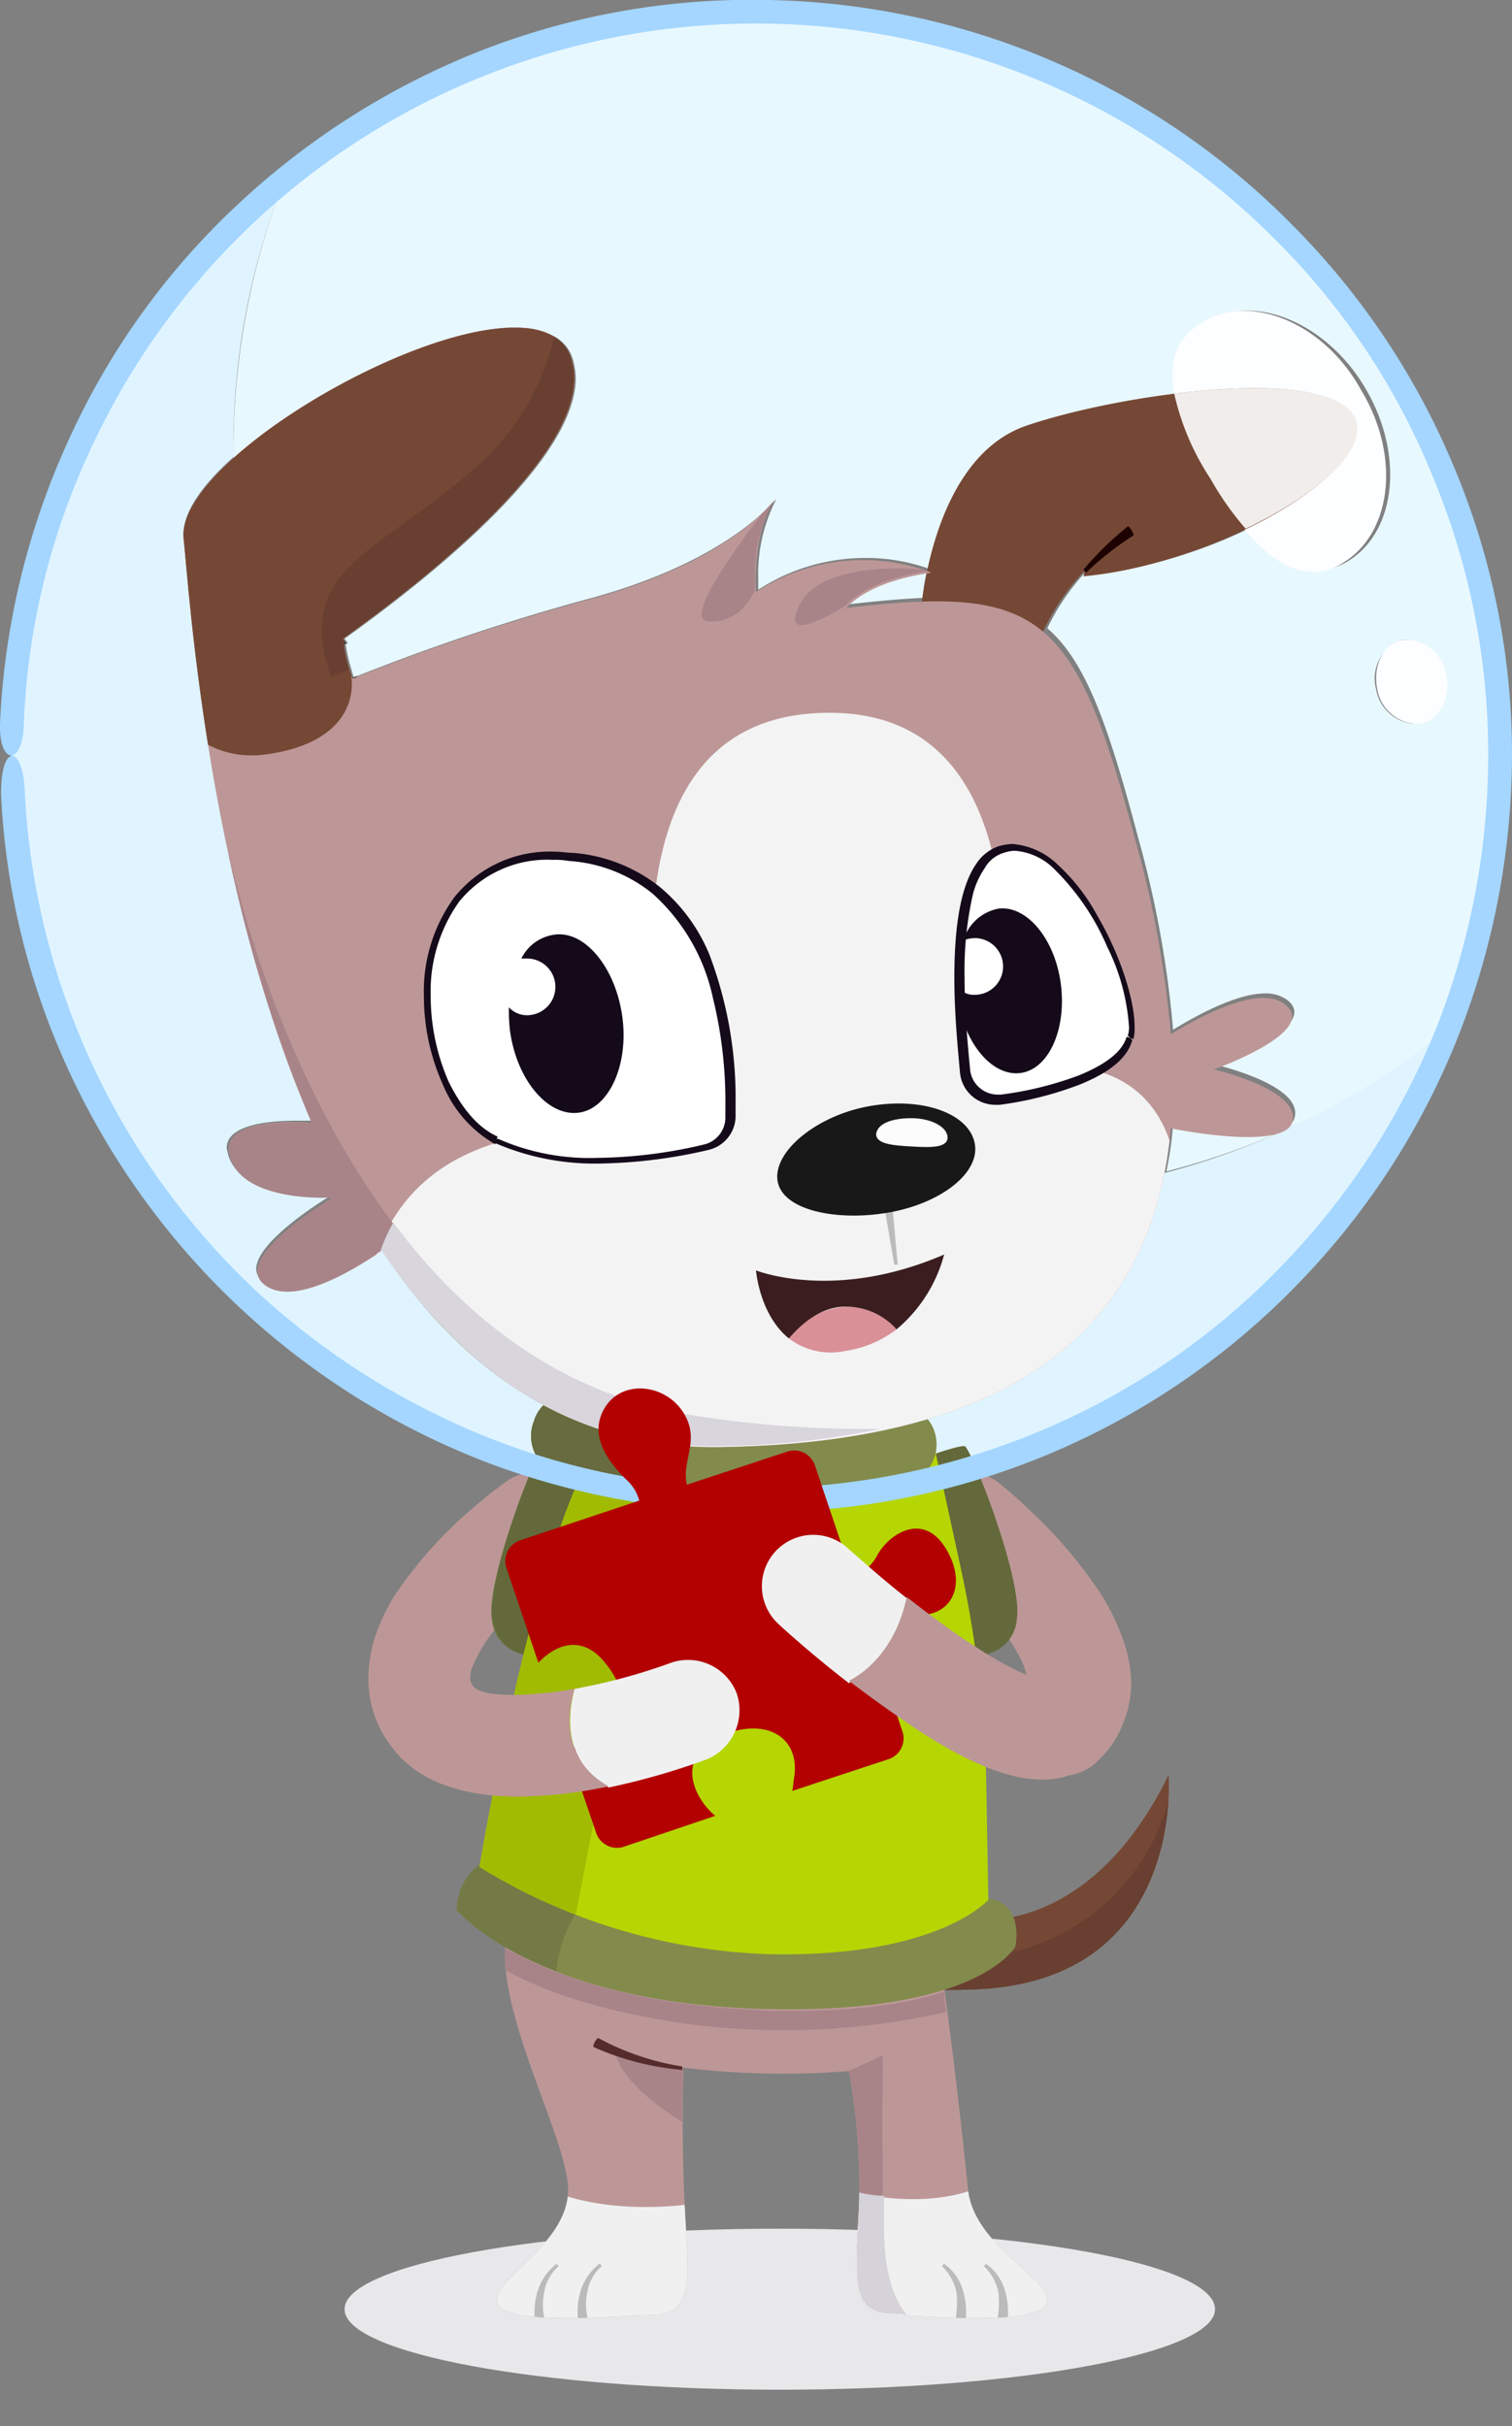 <svg xmlns="http://www.w3.org/2000/svg" xmlns:xlink="http://www.w3.org/1999/xlink" viewBox="0 0 133.4 213.92"><rect x="0" y="0" width="133.4" height="213.92" fill="#808080" stroke="none"/><defs><style>.cls-1{fill:none;}.cls-2{fill:#bd9797;}.cls-3{fill:#e8f8ff;}.cls-4{fill:#e0f4ff;}.cls-5{fill:#754835;}.cls-6{clip-path:url(#clip-path);}.cls-7{fill:#683f30;}.cls-8{fill:#e8e8eb;}.cls-9{clip-path:url(#clip-path-2);}.cls-10{fill:#f0f0f0;}.cls-11{fill:#bbb;}.cls-12{fill:#a88489;}.cls-13{fill:#d5d2da;}.cls-14{fill:#828b4c;}.cls-15{clip-path:url(#clip-path-11);}.cls-16{fill:#747a45;}.cls-17{fill:#6f7841;}.cls-18{clip-path:url(#clip-path-12);}.cls-19{fill:#63693b;}.cls-20{clip-path:url(#clip-path-13);}.cls-21{fill:#b5d602;}.cls-22{clip-path:url(#clip-path-14);}.cls-23{fill:#a1bb02;}.cls-24{clip-path:url(#clip-path-15);}.cls-25{fill:#676b3f;}.cls-26{fill:#552c2b;}.cls-27{fill:#231f20;}.cls-28{clip-path:url(#clip-path-16);}.cls-29{fill:#f3f3f3;}.cls-30{fill:#d8d5dd;}.cls-31{fill:#1d0201;}.cls-32{fill:#fdfeff;}.cls-33{fill:#f1edeb;}.cls-34{fill:#181819;}.cls-35{fill:#fcfcfc;}.cls-36{fill:#a4d6ff;}.cls-37{fill:#fff;}.cls-38{fill:#140a1a;}.cls-39{fill:#d99197;}.cls-40{fill:#3b1d1f;}.cls-41{fill:#b30000;}</style><clipPath id="clip-path"><path class="cls-1" d="M87.6,169.22s9.1.4,15.5-12.7c0,0,1.5,18.2-17.1,18.9s1.6-6.2,1.6-6.2"/></clipPath><clipPath id="clip-path-2"><path class="cls-1" d="M44.8,169.92c-1.6,6.5,4.8,17.5,5.3,22.7s-7.1,8.5-6.2,10.5,10.1,1.1,13.8,1,3-3.6,2.7-9.8-.1-12-.1-12h0a72.32,72.32,0,0,0,14.6.3,57.62,57.62,0,0,1,.9,11.7c-.3,6.2-1,9.7,2.7,9.8s12.9,1,13.8-1-6.4-4.9-6.9-10.1c-1.2-11.9-3.2-27.1-4.8-33.6l-35.8,10.5"/></clipPath><clipPath id="clip-path-11"><path class="cls-1" d="M84.2,165.22l3,2.2s3,.1,2.4,4.2c0,0-3.3,6.2-23,5.5s-26.3-8.7-26.3-8.7a5,5,0,0,1,2-4c2.1-1.4,22.1-3.2,22.1-3.2l12,3.8,7.8.2"/></clipPath><clipPath id="clip-path-12"><path class="cls-1" d="M47,145.92a3.39,3.39,0,0,1-3.6-3.1c-.6-3.4,4-15.1,4.6-15.3s7.4,2.4,7.4,2.4l1.4,3.2-1.7,5.5-8.1,7.3"/></clipPath><clipPath id="clip-path-13"><path class="cls-1" d="M86.1,145.92a3.39,3.39,0,0,0,3.6-3.1c.6-3.4-4-15.1-4.6-15.3s-7.4,2.4-7.4,2.4l-1.4,3.2,1.7,5.5,8.1,7.3"/></clipPath><clipPath id="clip-path-14"><path class="cls-1" d="M87.2,167.52s-4.4,5.1-19.3,4.8a52,52,0,0,1-25.6-7.7s4.3-25.7,9.5-35.6,19.5.7,19.5.7l8.9-.5,2.2-1.8,2.4,11a99.5,99.5,0,0,1,2.2,18.1l.2,11"/></clipPath><clipPath id="clip-path-15"><path class="cls-1" d="M82.6,126.92a3.48,3.48,0,0,1-2.9,3.9c-5.7,1-18.2,2.5-30.3-.8a3.54,3.54,0,0,1-2.3-4.7l.1-.3a3.6,3.6,0,0,1,3.4-2.2l28.6,1.1a3.37,3.37,0,0,1,3.4,3"/></clipPath><clipPath id="clip-path-16"><path class="cls-1" d="M27.5,99c-9.2-21.1-10.8-46.8-11.3-51.5-.9-8.2,31.7-25.6,34.3-15.6,2,7.6-13.1,19.3-20.2,24.4h0a12.8,12.8,0,0,0,.8,3.5h.1a190.54,190.54,0,0,1,21-7c12.4-3.4,16.1-8.7,16.1-8.7-2,3.2-1.6,8.1-1.6,8.1a17.19,17.19,0,0,1,15.5-1.7c-5.8.8-7.5,3.1-7.5,3.1,17.2-2,20.1.4,25.5,20.6a92.18,92.18,0,0,1,3.1,17c2.3-1.4,7.8-4.5,10.1-2.6,3,2.4-6.3,5.7-6.3,5.7s7.8,1.8,6.9,4.7c-.7,2-7.1,1.2-10.7.5-1.4,15.3-11,27.7-39.8,28.1-13.4.2-22.9-7.1-29.8-17.3-2.5,1.7-7.6,4.8-10.2,3.1-3.5-2.3,5.9-7.8,5.9-7.8s-8,.5-9.1-3.6c-.9-2.9,3.8-3.2,7.2-3"/></clipPath></defs><g id="Layer_2" data-name="Layer 2"><g id="Layer_1-2" data-name="Layer 1"><path class="cls-2" d="M44.7,130.62a44.2,44.2,0,0,0-5.7,4.9,38,38,0,0,0-4.2,5.2,16.82,16.82,0,0,0-1.6,3.3,12.27,12.27,0,0,0-.7,3.9,9.83,9.83,0,0,0,1.3,5,4.48,4.48,0,0,0,7.8-4.4,1.08,1.08,0,0,1-.1-.6,2.4,2.4,0,0,1,.2-1,13.35,13.35,0,0,1,1.7-2.9,28.66,28.66,0,0,1,4.2-4.3,12.9,12.9,0,0,1,1.7-1.3.91.91,0,0,1,.5-.3l.1-.1h0l-1.6-2.2,1.6,2.2h0l-1.6-2.2,1.6,2.2a4.52,4.52,0,0,0-5.2-7.4"/><path class="cls-2" d="M82.6,137.82l.9-1.2-.9,1.2h0l.9-1.2-.9,1.2a50.84,50.84,0,0,1,4.5,4.3,17.35,17.35,0,0,1,2.7,3.7,7.09,7.09,0,0,1,.7,1.6,5.07,5.07,0,0,1,.2.9v.2l-.1.2a4.53,4.53,0,1,0,6.4,6.4,8.49,8.49,0,0,0,2.1-3.2,9.1,9.1,0,0,0,.7-3.5,11.66,11.66,0,0,0-.7-3.8,20,20,0,0,0-2.9-5.4,39.54,39.54,0,0,0-5.2-5.9,35.46,35.46,0,0,0-2.8-2.5,4.46,4.46,0,0,0-6.3.7,4.55,4.55,0,0,0,.7,6.3h0"/><path class="cls-3" d="M81.8,50.32c-5.5.8-7.2,3-7.2,3,2.5-.3,4.8-.5,6.8-.6a14.77,14.77,0,0,1,.4-2.4m42.9,13.5a3.68,3.68,0,0,1-3.3-3.1,3.61,3.61,0,0,1,2.3-4.3h.5a3.68,3.68,0,0,1,3.3,3.1,3.61,3.61,0,0,1-2.3,4.3h-.5M66.6.92a65.32,65.32,0,0,0-41.4,14.7,65.25,65.25,0,0,0-4.6,24.3v.5c6.3-5.7,18.1-11.5,24.9-11.5a6.27,6.27,0,0,1,3.5.8,3.31,3.31,0,0,1,1.6,2.2,6.75,6.75,0,0,1,.2,1.4c0,7.6-13.7,18.2-20.4,23h0l.3.4c-.1,0-.1.1-.2.1A14.19,14.19,0,0,0,31,59a6.37,6.37,0,0,0,.2.7h.1a190.54,190.54,0,0,1,21-7c10.5-2.9,14.8-7.2,15.9-8.4h0l.3-.3h0a14.3,14.3,0,0,0-1.6,7v1h0a17.3,17.3,0,0,1,9.5-2.8,16.47,16.47,0,0,1,5.7,1c.9-4.4,3.3-10.8,8.8-12.7a77.12,77.12,0,0,1,13-2.8c-.5-2.7.1-4.9,2.5-6.3a6.86,6.86,0,0,1,3.7-1c3.7,0,7.9,2.6,10.4,6.9,3.4,5.8,2.7,12.6-1.6,15.2a5.6,5.6,0,0,1-2.7.8c-2.1,0-4.1-1.4-6-3.7a43.28,43.28,0,0,1-14.3,4.1l.1-.5a20,20,0,0,0-3.6,5.2c3.4,2.9,5.4,8.6,8,18.4a92.18,92.18,0,0,1,3.1,17c1.8-1.1,5.5-3.2,8.1-3.2a3.17,3.17,0,0,1,2,.6c3,2.4-6.3,5.7-6.3,5.7s7.8,1.8,6.9,4.7c-.3,1-1.9,1.3-3.8,1.3a38.33,38.33,0,0,1-6.9-.8,30.34,30.34,0,0,1-.6,4.2,66,66,0,0,0,25.2-12.7h0a65.25,65.25,0,0,0,4.6-24.3A66.22,66.22,0,0,0,66.6.92"/><path class="cls-4" d="M127.6,90.82a66,66,0,0,1-25.2,12.7c-2,9.6-7.9,17.6-20.8,21.5a3.37,3.37,0,0,1,.9,2,2.88,2.88,0,0,1-.1,1.3,14.74,14.74,0,0,1,2.6-.7h.1a5,5,0,0,1,.9,1.8,66.18,66.18,0,0,0,41.6-38.6M25.2,15.72a65.67,65.67,0,0,0,21.9,113.6c.1-.3.2-.5.3-.8a3.2,3.2,0,0,1-.5-1.9,3.08,3.08,0,0,1,.3-1.3l.1-.3a4.13,4.13,0,0,1,.7-1.1c-5.8-3.1-10.5-7.9-14.4-13.8-2,1.4-5.6,3.6-8.3,3.6a3.2,3.2,0,0,1-1.9-.5,1.7,1.7,0,0,1-.8-1.3c0-2.6,6.6-6.5,6.6-6.5h-.9c-2.1,0-7.3-.3-8.2-3.7,0-.2-.1-.3-.1-.5,0-1.9,3.2-2.4,6.2-2.4h1.3C18.3,77.72,16.7,52,16.2,47.32V47c0-1.9,1.7-4.3,4.4-6.7v-.5h0a62.67,62.67,0,0,1,4.6-24.1"/><path class="cls-5" d="M87.6,169.22s9.1.4,15.5-12.7c0,0,1.5,18.2-17.1,18.9s1.6-6.2,1.6-6.2"/><g class="cls-6"><path class="cls-7" d="M103.2,158.32a18.63,18.63,0,0,1-13.9,13.8c-.6.7-2.2,2.2-6,3.4h.2a22.63,22.63,0,0,0,2.5-.1c15.1-.5,17-12.5,17.2-17.1"/></g><path class="cls-8" d="M107.2,203.62c0,3.9-17.2,7.1-38.4,7.1s-38.4-3.2-38.4-7.1,17.2-7.1,38.4-7.1,38.4,3.1,38.4,7.1"/><path class="cls-2" d="M44.8,169.92c-1.6,6.5,4.8,17.5,5.3,22.7s-7.1,8.5-6.2,10.5,10.1,1.1,13.8,1,3-3.6,2.7-9.8-.1-12-.1-12h0a72.32,72.32,0,0,0,14.6.3,57.62,57.62,0,0,1,.9,11.7c-.3,6.2-1,9.7,2.7,9.8s12.9,1,13.8-1-6.4-4.9-6.9-10.1c-1.2-11.9-3.2-27.1-4.8-33.6l-35.8,10.5"/><g class="cls-9"><path class="cls-10" d="M87.6,192.22s-4.3,3.3-14,.7-10.1,1-10.1,1-10.2,2.5-17.4-2-11.2,22-11.2,22,37.8-3,38.8-3,20,.4,20,.4l4.2-11.4-10.3-7.7"/></g><g class="cls-9"><path class="cls-11" d="M53.1,199.82a3.83,3.83,0,0,0-1.3,2.4A5.36,5.36,0,0,0,52,205c0,.1-.9.4-.9.2a6.51,6.51,0,0,1,.1-3.1,4.89,4.89,0,0,1,1.7-2.5Z"/></g><g class="cls-9"><path class="cls-11" d="M49.3,199.82a3.83,3.83,0,0,0-1.3,2.4,5.36,5.36,0,0,0,.2,2.8c0,.1-.9.4-.9.2a6.51,6.51,0,0,1,.1-3.1,4.89,4.89,0,0,1,1.7-2.5Z"/></g><g class="cls-9"><path class="cls-11" d="M83.3,199.62a4.36,4.36,0,0,1,1.7,2.5,6.51,6.51,0,0,1,.1,3.1c0,.2-.9,0-.9-.2a8.63,8.63,0,0,0,.2-2.8,4.37,4.37,0,0,0-1.3-2.4Z"/></g><g class="cls-9"><path class="cls-11" d="M87,199.62a4.36,4.36,0,0,1,1.7,2.5,6.51,6.51,0,0,1,.1,3.1c0,.2-.9,0-.9-.2a8.63,8.63,0,0,0,.2-2.8,4.37,4.37,0,0,0-1.3-2.4Z"/></g><g class="cls-9"><path class="cls-12" d="M77.9,181.22l-3,1.4h0a54.07,54.07,0,0,1,.9,9.7v1a15.17,15.17,0,0,0,2.1.3c-.1-7,0-12.4,0-12.4"/></g><g class="cls-9"><path class="cls-13" d="M75.8,193.32v.9c0,.8-.1,1.6-.1,2.3-.1,1.2-.1,2.2-.1,3.1,0,2.8.5,4.3,2.9,4.4a8.64,8.64,0,0,1,1.5.1c-1-1.2-2-3.4-2-7.7v-2.8a8.33,8.33,0,0,1-2.2-.3h0"/></g><g class="cls-9"><path class="cls-12" d="M44.5,171.72v.5a7.57,7.57,0,0,0,.1,1.5c3.2,1.8,8.2,3.6,15.7,4.7a65.3,65.3,0,0,0,23.2-1,11,11,0,0,1-.2-1.8c-3,1-7.3,1.7-13.6,1.7-1,0-2,0-3.1-.1-11.2-.5-18.1-3.2-22.1-5.5"/></g><g class="cls-9"><path class="cls-12" d="M54.2,180.82c.6,2.7,4.1,5.1,6,6.3,0-2.8.1-4.7.1-4.7h0l-6.1-1.6"/></g><path class="cls-14" d="M84.2,165.22l3,2.2s3,.1,2.4,4.2c0,0-3.3,6.2-23,5.5s-26.3-8.7-26.3-8.7a5,5,0,0,1,2-4c2.1-1.4,22.1-3.2,22.1-3.2l12,3.8,7.8.2"/><g class="cls-15"><path class="cls-16" d="M42.2,164.52h0a4.88,4.88,0,0,0-2,3.9h0s2.5,3,8.9,5.4a11.55,11.55,0,0,1,1.7-5.1,46.62,46.62,0,0,1-8.6-4.2"/></g><path class="cls-17" d="M47,145.92a3.39,3.39,0,0,1-3.6-3.1c-.6-3.4,4-15.1,4.6-15.3s7.4,2.4,7.4,2.4l1.4,3.2-1.7,5.5-8.1,7.3"/><g class="cls-18"><path class="cls-19" d="M47.4,128.52c-1.3,2.7-4,10.2-4,13.6a1.48,1.48,0,0,0,.1.7,3.52,3.52,0,0,0,2.7,3.1,96.79,96.79,0,0,1,4.9-15.4c-.5-.1-1.1-.3-1.6-.4a3.52,3.52,0,0,1-2.1-1.6"/></g><path class="cls-17" d="M86.1,145.92a3.39,3.39,0,0,0,3.6-3.1c.6-3.4-4-15.1-4.6-15.3s-7.4,2.4-7.4,2.4l-1.4,3.2,1.7,5.5,8.1,7.3"/><g class="cls-20"><path class="cls-19" d="M85.1,127.52a14.74,14.74,0,0,0-2.6.7v.2l2.1,9.9c.5,2.5,1,5,1.3,7.5l.2.2h.2a3.38,3.38,0,0,0,3.4-3.1c0-.2.1-.5.1-.7,0-4.2-4.2-14.6-4.7-14.7h0"/></g><path class="cls-21" d="M87.2,167.52s-4.4,5.1-19.3,4.8a52,52,0,0,1-25.6-7.7s4.3-25.7,9.5-35.6,19.5.7,19.5.7l8.9-.5,2.2-1.8,2.4,11a99.5,99.5,0,0,1,2.2,18.1l.2,11"/><g class="cls-22"><path class="cls-23" d="M51,130.42c-4.9,10.7-8.8,34.1-8.8,34.1a46,46,0,0,0,8.6,4.3h0l7.2-37.1a61.1,61.1,0,0,1-7-1.3"/></g><path class="cls-14" d="M82.6,126.92a3.48,3.48,0,0,1-2.9,3.9c-5.7,1-18.2,2.5-30.3-.8a3.54,3.54,0,0,1-2.3-4.7l.1-.3a3.6,3.6,0,0,1,3.4-2.2l28.6,1.1a3.37,3.37,0,0,1,3.4,3"/><g class="cls-24"><path class="cls-25" d="M47.9,123.92a4.13,4.13,0,0,0-.7,1.1l-.1.3a3.08,3.08,0,0,0-.3,1.3,3.51,3.51,0,0,0,2.6,3.4,54,54,0,0,0,8.6,1.6l.8-4.3a30.87,30.87,0,0,1-10.9-3.4"/></g><path class="cls-26" d="M60.2,182.52a24.27,24.27,0,0,1-7.8-2c-.2-.1.3-.9.4-.8a23.12,23.12,0,0,0,7.4,2.5Z"/><path class="cls-5" d="M81.2,54.42s.8-14,9.4-16.9,26.5-5.3,28.9-.7-12.1,12.9-23.9,14l.1-.5a20.17,20.17,0,0,0-4.2,6.6l-10.3-2.5"/><path class="cls-27" d="M26.8,59.22s1.5-1,3.7-2.5l-.5-.8a31.14,31.14,0,0,1-2.7,1.8c-.6.4-1,.7-1,.7l.5.8h0"/><path class="cls-27" d="M33.7,64.32h0a23.55,23.55,0,0,1-2.2-4.7l-.9.3a21.4,21.4,0,0,0,2.3,5l.8-.6h0"/><path class="cls-2" d="M27.5,99c-9.2-21.1-10.8-46.8-11.3-51.5-.9-8.2,31.7-25.6,34.3-15.6,2,7.6-13.1,19.3-20.2,24.4h0a12.8,12.8,0,0,0,.8,3.5h.1a190.54,190.54,0,0,1,21-7c12.4-3.4,16.1-8.7,16.1-8.7-2,3.2-1.6,8.1-1.6,8.1a17.19,17.19,0,0,1,15.5-1.7c-5.8.8-7.5,3.1-7.5,3.1,17.2-2,20.1.4,25.5,20.6a92.18,92.18,0,0,1,3.1,17c2.3-1.4,7.8-4.5,10.1-2.6,3,2.4-6.3,5.7-6.3,5.7s7.8,1.8,6.9,4.7c-.7,2-7.1,1.2-10.7.5-1.4,15.3-11,27.7-39.8,28.1-13.4.2-22.9-7.1-29.8-17.3-2.5,1.7-7.6,4.8-10.2,3.1-3.5-2.3,5.9-7.8,5.9-7.8s-8,.5-9.1-3.6c-.9-2.9,3.8-3.2,7.2-3"/><g class="cls-28"><path class="cls-29" d="M87.6,95.32s6.9-34.2-16.1-32.4c-21.5,1.7-11.8,37.6-11.8,37.6s-20.7-5-26.3,9.6c-3.6,9.5,7.2,14.1,14.9,19.8s34.8-2.6,45.1-8.7c16.3-9.6,12.8-32.7-5.8-25.9"/></g><g class="cls-28"><path class="cls-12" d="M19.9,73.92h0v0"/></g><g class="cls-28"><path class="cls-12" d="M20.1,75a129.7,129.7,0,0,0,7.4,24H26.2c-3,0-6.2.4-6.2,2.4a.9.9,0,0,0,.1.5c.9,3.3,6.1,3.7,8.2,3.7h.9s-6.6,3.9-6.6,6.5a1.47,1.47,0,0,0,.8,1.3,3.83,3.83,0,0,0,1.9.5c2.7,0,6.3-2.2,8.3-3.6h0a13.35,13.35,0,0,1,1.1-2.4C25,95,21.1,79.22,20.1,75"/></g><g class="cls-28"><path class="cls-30" d="M34.7,107.82a13.35,13.35,0,0,0-1.1,2.4h0c6.7,10.1,16.1,17.3,29.2,17.3h.6A73.88,73.88,0,0,0,77.7,126H75.9a96.15,96.15,0,0,1-14.8-1.2c-11.7-1.8-20.3-8.8-26.4-17"/></g><g class="cls-28"><path class="cls-5" d="M31,59.72s1.1,5.6-7.5,6.8-11.4-9.6-11.4-9.6l4-24.3,21.5-10.8,19.1,2.4,1.6,8.6L46.7,50.22,31,59.72"/></g><g class="cls-28"><path class="cls-12" d="M68.3,44l-.3.3c-1.4,1.8-8.1,10.4-5.5,10.5h.3a3.79,3.79,0,0,0,3.1-1.6,4.14,4.14,0,0,0,.7-1.2V51a13.48,13.48,0,0,1,1.7-7"/></g><g class="cls-28"><path class="cls-12" d="M79.2,50.12c-2.9,0-7.2.5-8.6,3.1-.7,1.4-.5,1.9.1,1.9,1.2,0,3.9-1.7,3.9-1.7h0s1.7-2.3,7.5-3.1h0a19.5,19.5,0,0,0-2.9-.2"/></g><g class="cls-28"><path class="cls-7" d="M48.9,29.62a21.89,21.89,0,0,1-7.5,12.1c-9,7.6-15.3,8.6-12.2,18l1.6-.7a14.19,14.19,0,0,1-.5-2.2,4.33,4.33,0,0,0-.1-.5h0c6.8-4.8,20.4-15.4,20.4-23a5.9,5.9,0,0,0-.2-1.4,3.18,3.18,0,0,0-1.5-2.3"/></g><path class="cls-11" d="M78.9,111.52l-1.3-7.6c0-.2.9-.3.9-.1l.7,7.7Z"/><path class="cls-31" d="M95.6,50.22a28,28,0,0,1,3.9-3.8c.1-.1.6.7.5.8a26.52,26.52,0,0,0-4.2,3.3Z"/><path class="cls-32" d="M109.8,27.42a6.86,6.86,0,0,0-3.7,1c-2.4,1.4-3,3.6-2.5,6.3a57.63,57.63,0,0,1,7-.5c4.4,0,7.8.7,8.8,2.6,1.4,2.7-3.1,6.8-9.6,9.9,1.9,2.2,3.9,3.7,6,3.7a4.69,4.69,0,0,0,2.7-.8c4.3-2.6,5.1-9.4,1.6-15.2-2.4-4.4-6.6-7-10.3-7"/><path class="cls-33" d="M110.6,34.22a57.63,57.63,0,0,0-7,.5,22.56,22.56,0,0,0,3.2,7.5,26.13,26.13,0,0,0,3.1,4.4c6.5-3.1,11-7.1,9.6-9.9-1-1.8-4.5-2.5-8.9-2.5"/><path class="cls-32" d="M124.3,56.42h-.5c-1.7.3-2.7,2.2-2.3,4.3a3.68,3.68,0,0,0,3.3,3.1h.5c1.7-.3,2.7-2.2,2.3-4.3a3.68,3.68,0,0,0-3.3-3.1"/><path class="cls-34" d="M68.6,104.12c.4,2.6,5.2,3.6,9.8,2.8s8.1-3.5,7.6-6.1-4.5-4.1-9.2-3.3S68.2,101.52,68.6,104.12Z"/><path class="cls-35" d="M77.3,100c0,.9,1.5,1,3.2,1.1s3.1.1,3.1-.8-1.4-1.7-3.2-1.7S77.4,99.12,77.3,100Z"/><path class="cls-36" d="M2.1,63.92a62.71,62.71,0,0,1,5.8-24.1A64.57,64.57,0,0,1,43.4,6.42a64.6,64.6,0,0,1,69.3,14.9A62.33,62.33,0,0,1,126.4,42a63.53,63.53,0,0,1,4.9,24.3,65.68,65.68,0,0,1-4.6,24.4,64.84,64.84,0,0,1-13.5,20.8,63.67,63.67,0,0,1-20.3,14.2,65.19,65.19,0,0,1-24.2,5.5,64,64,0,0,1-24.5-4,66.28,66.28,0,0,1-21.2-13A64.77,64.77,0,0,1,2.2,70.12c-.1-4.6-2.2-4.7-2.1.1a65.4,65.4,0,0,0,6.3,24.9,67.07,67.07,0,0,0,37,34,68.3,68.3,0,0,0,25.3,4.2,66.07,66.07,0,0,0,46-20.3,66.26,66.26,0,0,0,13.9-21.5,68,68,0,0,0,4.8-25.2,65.46,65.46,0,0,0-5.1-25.1,66.26,66.26,0,0,0-14.2-21.3A66.61,66.61,0,0,0,67.8,0a65.67,65.67,0,0,0-25.2,4.4,67.64,67.64,0,0,0-21.7,13.7A65.14,65.14,0,0,0,6,38.92a66.91,66.91,0,0,0-6,24.9C-.1,67.52,2,67.52,2.1,63.92Z"/><path class="cls-37" d="M43.8,100.52c-8.3-3.9-10-26.5,6.5-25,13.5,1.2,14.3,17.2,14.1,23a2.76,2.76,0,0,1-2.1,2.6C58.5,102,50,103.52,43.8,100.52Zm55.9-9c1.1-3.9-5.4-18.5-11.4-16.6-4.7,1.5-3.8,14-3.1,19.6a2.8,2.8,0,0,0,3.1,2.4C92.7,96.32,98.9,94.62,99.7,91.52Z"/><path class="cls-38" d="M86,87.72a2.5,2.5,0,0,0,0-5,3,3,0,0,0-1,.2,4,4,0,0,1,3.1-2.8c2.5-.3,5,2.7,5.5,6.7s-1.1,7.5-3.6,7.8-5-2.7-5.5-6.7c0-.3-.1-.7-.1-1A1.82,1.82,0,0,0,86,87.72Z"/><path class="cls-38" d="M46.5,89.52a2.5,2.5,0,0,0,0-5H46a3.82,3.82,0,0,1,2.9-2.1c2.7-.4,5.4,2.9,6,7.2s-1.2,8.2-3.9,8.5-5.4-2.9-6-7.2a14.77,14.77,0,0,1-.1-2.1A2.13,2.13,0,0,0,46.5,89.52Z"/><path class="cls-38" d="M43.8,100.52l.1-.3c-1.8-.8-3.2-2.6-4.3-4.8a18.78,18.78,0,0,1-1.6-7.6,13.61,13.61,0,0,1,2.5-8.3,10,10,0,0,1,8.3-3.7,6.6,6.6,0,0,1,1.4.1,13,13,0,0,1,7.4,2.9A17.16,17.16,0,0,1,62.9,88a38.25,38.25,0,0,1,1.1,9.4v1.2a2.46,2.46,0,0,1-1.8,2.3,42.54,42.54,0,0,1-9.5,1.2,20.05,20.05,0,0,1-8.8-1.7l-.1.1-.1.3a22.07,22.07,0,0,0,9.1,1.8,44.61,44.61,0,0,0,9.7-1.2,3.09,3.09,0,0,0,2.4-2.9v-1.2a35.83,35.83,0,0,0-2.3-13.1,15.35,15.35,0,0,0-4.4-6,14.08,14.08,0,0,0-7.7-3c-.5,0-1-.1-1.5-.1a10.79,10.79,0,0,0-8.9,4,14.06,14.06,0,0,0-2.7,8.7,19,19,0,0,0,1.7,7.9,10.74,10.74,0,0,0,4.6,5.2Zm55.9-9,.3.1a3.75,3.75,0,0,0,.1-1.1c0-2.4-1.3-6.4-3.3-9.8a17.14,17.14,0,0,0-3.4-4.4,6.48,6.48,0,0,0-4.1-1.9,5,5,0,0,0-1.2.2,3.89,3.89,0,0,0-2,1.6c-1.5,2.2-1.9,6.1-1.9,10,0,3.1.3,6.2.5,8.4a3.13,3.13,0,0,0,3.1,2.8h.4a30.85,30.85,0,0,0,7.1-1.8c2.2-.9,4.1-2.1,4.6-3.9l-.2-.2-.3-.1c-.4,1.4-2,2.5-4.2,3.4a30.22,30.22,0,0,1-6.9,1.7H88a2.46,2.46,0,0,1-2.4-2.1c-.2-2.1-.5-5.2-.5-8.3a30.49,30.49,0,0,1,.7-7.1,7.25,7.25,0,0,1,1.1-2.5,2.84,2.84,0,0,1,1.6-1.3,3.55,3.55,0,0,1,1-.2,5.46,5.46,0,0,1,3.6,1.7,21.41,21.41,0,0,1,4.6,6.8,18.49,18.49,0,0,1,1.9,6.9,2.22,2.22,0,0,1-.1.9Z"/><path class="cls-39" d="M74.8,115.22a6.65,6.65,0,0,0-5.2,2.8,6.11,6.11,0,0,0,5,1.1,9.76,9.76,0,0,0,4.5-1.9A6,6,0,0,0,74.8,115.22Z"/><path class="cls-40" d="M83.3,110.62c-9.7,4.2-16.6,1.4-16.6,1.4s.3,3.9,2.9,6c1.2-1.4,3-2.9,5.2-2.8a6,6,0,0,1,4.3,2A12.92,12.92,0,0,0,83.3,110.62Z"/><path class="cls-41" d="M83.3,136.32c-2-3-5-1-6,1a3.83,3.83,0,0,1-2.1,1.7l-3.3-9.8a1.93,1.93,0,0,0-2.5-1.2l-8.8,2.9c-.5-2.2,1.3-4-.4-6.5s-5.6-2.8-7,0c-1,2,0,4,2,6a3.82,3.82,0,0,1,1.2,1.9l-10.5,3.5a1.93,1.93,0,0,0-1.2,2.5l2.8,8.3c1.5-1.6,3.8-2.5,5.8-.1,2.8,3.3,2,7-1.6,7.4a10.28,10.28,0,0,1-1.7.1l2.6,7.6a1.93,1.93,0,0,0,2.5,1.2l8-2.7c-2-1.7-3.4-5.1.2-6.9,3.9-1.9,7.2-.3,6.8,3.3-.1.5-.1.9-.2,1.4l8.5-2.8a1.93,1.93,0,0,0,1.2-2.5l-3.5-10.5c1.5-.4,2.6.3,5.1.3C84.3,142.32,85.3,139.32,83.3,136.32Z"/><path class="cls-10" d="M65,149.32a4.61,4.61,0,0,0-5.8-2.7,51.63,51.63,0,0,1-8.5,2.3c-.6,2.2-1.1,6.3,3,8.7a62.3,62.3,0,0,0,8.7-2.5A4.69,4.69,0,0,0,65,149.32Z"/><path class="cls-2" d="M50.7,148.92c-4.7.8-8.4.7-9-.3a4.48,4.48,0,1,0-7.8,4.4c2.3,4.1,6.9,5.4,11.9,5.4a40.66,40.66,0,0,0,7.9-.9C49.6,155.22,50,151.12,50.7,148.92Z"/><path class="cls-10" d="M80,140.92c-1.8-1.4-3.5-2.9-5.2-4.4a4.53,4.53,0,1,0-6.1,6.7c.1.1,2.7,2.5,6.2,5.2A11.13,11.13,0,0,0,80,140.92Z"/><path class="cls-2" d="M96.9,148.62a4.56,4.56,0,0,0-5.5-.7c-2-.4-6.6-3.3-11.4-7.1-.9,4.2-3.2,6.4-5.1,7.4,1.2.9,2.4,1.8,3.7,2.7,4.2,3,9.2,6,13.3,6a6.79,6.79,0,0,0,5-2A4.35,4.35,0,0,0,96.9,148.62Z"/></g></g></svg>